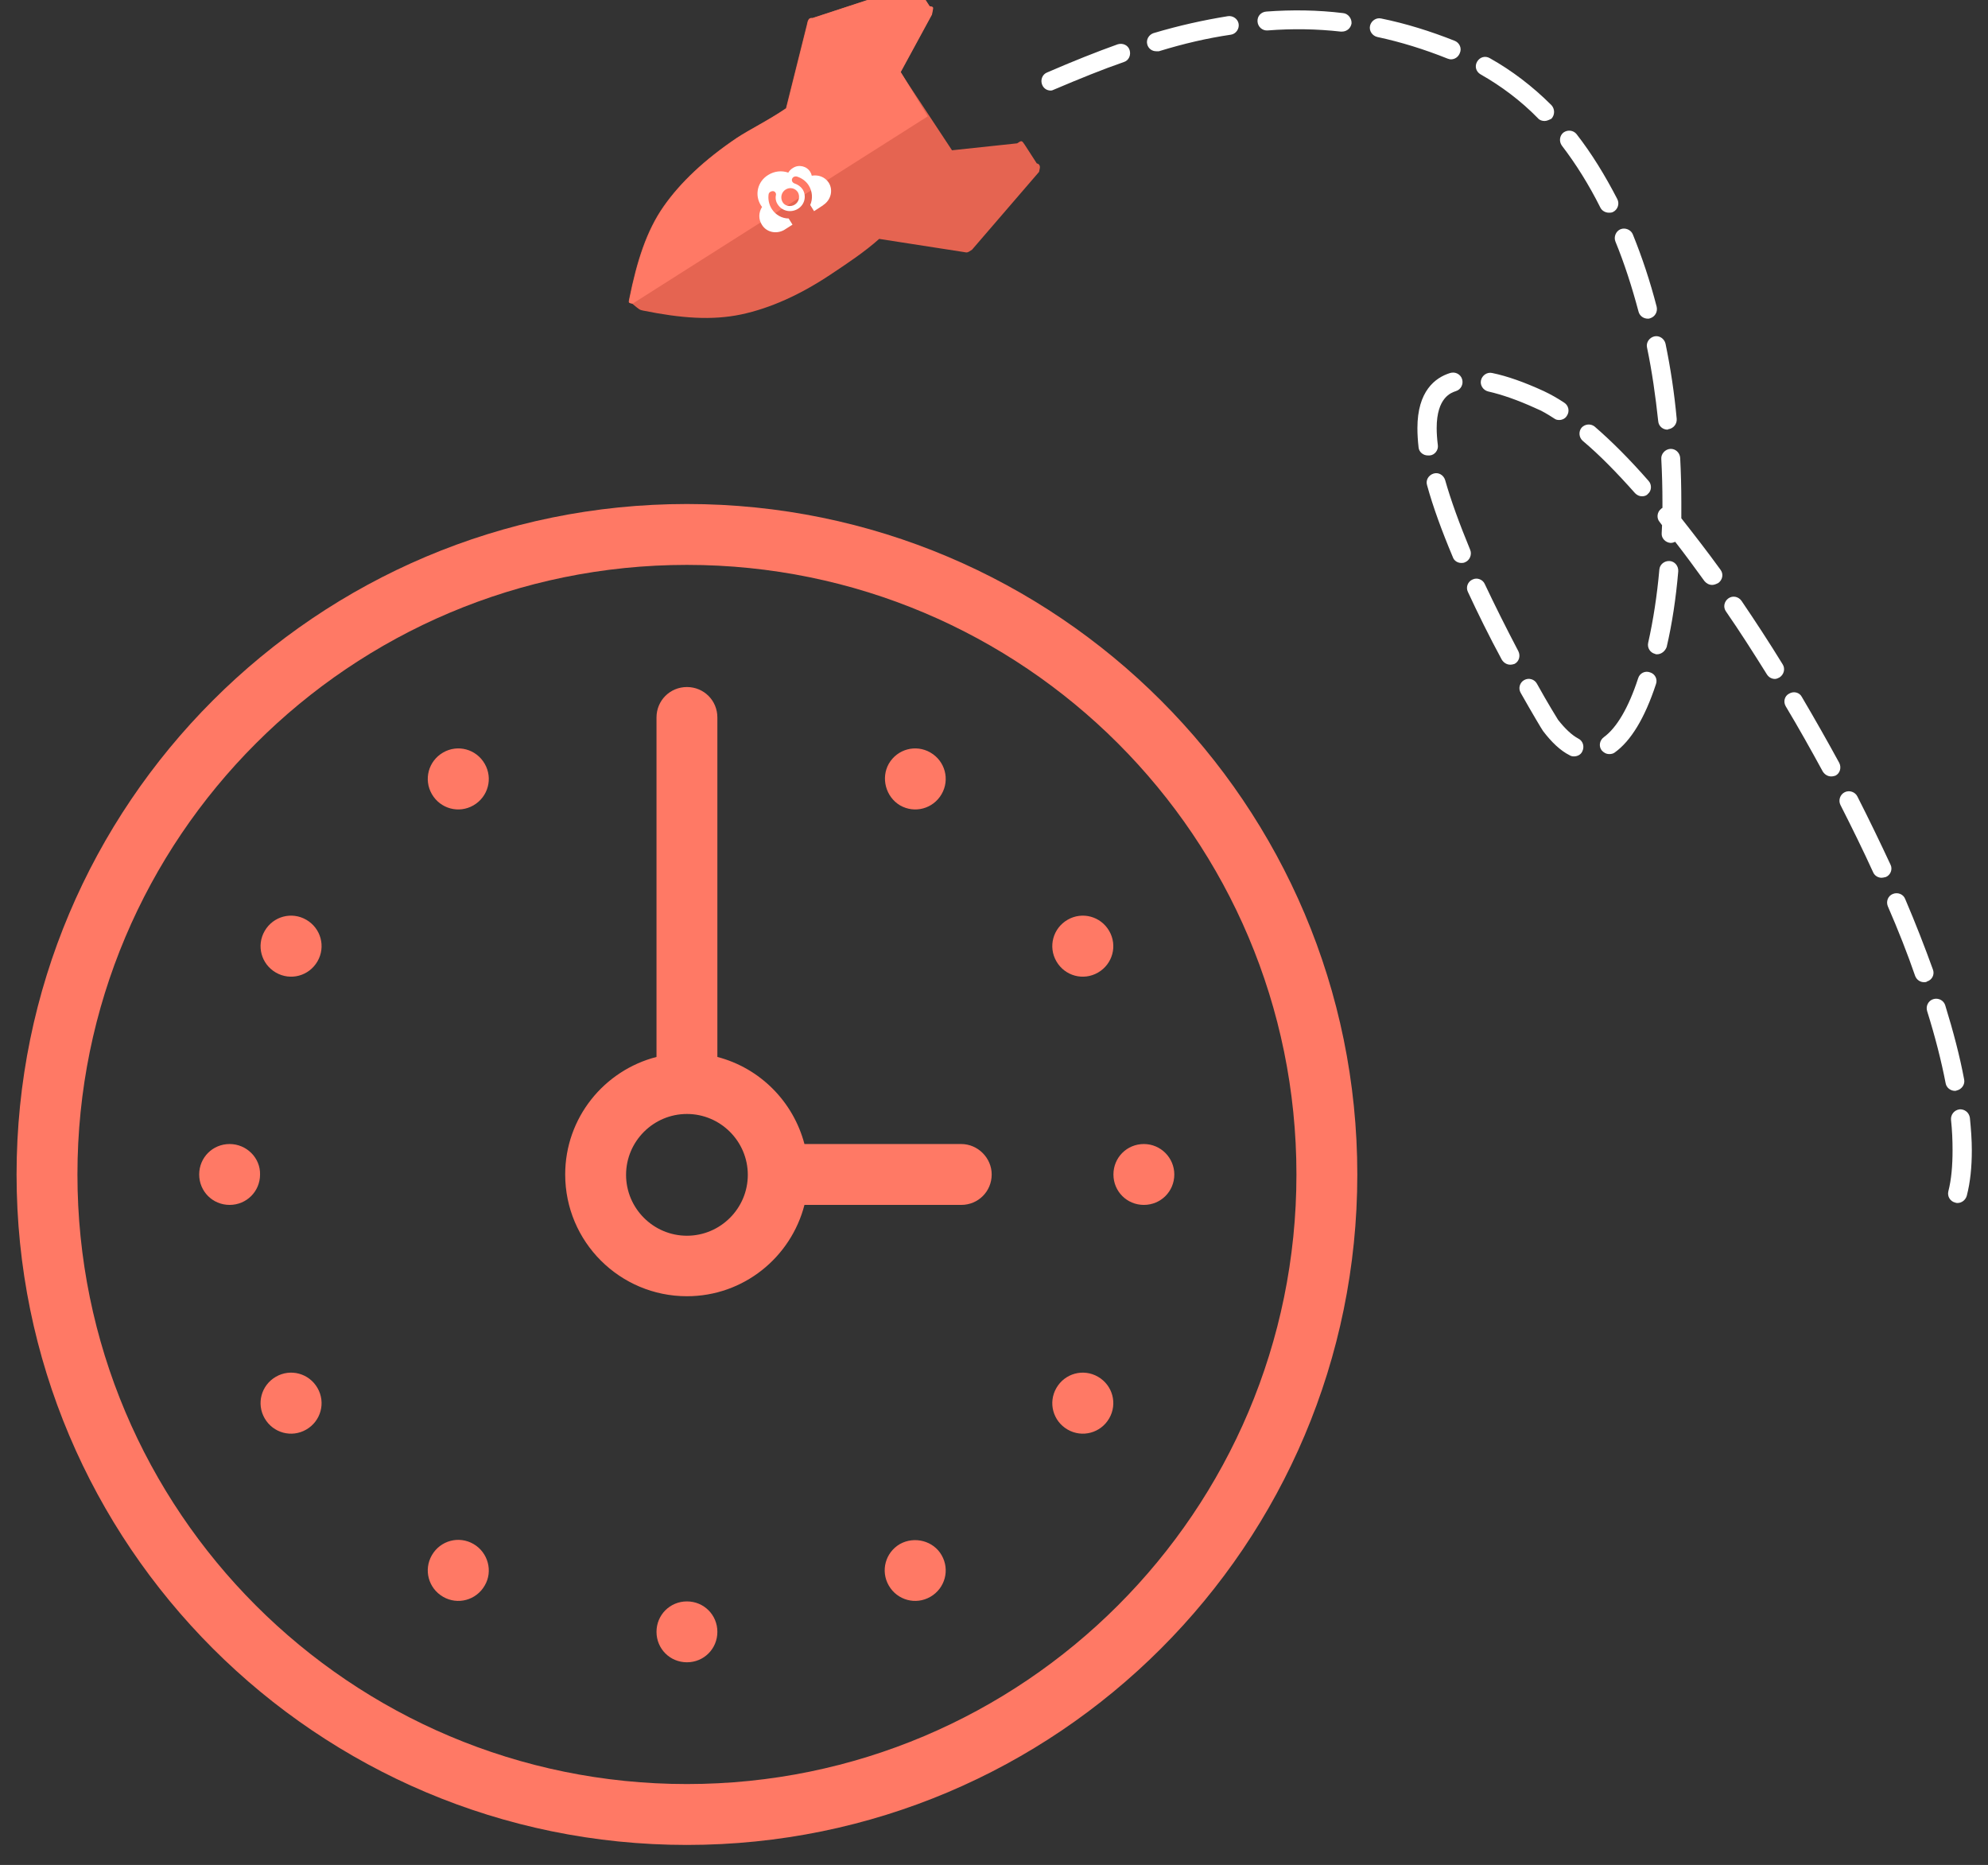 <?xml version="1.0" encoding="utf-8"?>
<!-- Generator: Adobe Illustrator 18.0.0, SVG Export Plug-In . SVG Version: 6.00 Build 0)  -->
<!DOCTYPE svg PUBLIC "-//W3C//DTD SVG 1.1//EN" "http://www.w3.org/Graphics/SVG/1.1/DTD/svg11.dtd">
<svg version="1.1" id="图层_1" xmlns:ev="http://www.w3.org/2001/xml-events"
	 xmlns="http://www.w3.org/2000/svg" xmlns:xlink="http://www.w3.org/1999/xlink" x="0px" y="0px" viewBox="0 0 516 484"
	 enable-background="new 0 0 516 484" xml:space="preserve">
<rect x="0" y="0" width="516" height="484" fill="#333333" stroke="none"/>
<path fill="#FF7965" d="M115,195.3c-3.8,2.2-5.1,7-2.9,10.8c2.2,3.8,7,5.1,10.8,2.9c3.8-2.2,5.1-7,2.9-10.8
	C123.6,194.4,118.8,193.1,115,195.3z M71.6,357.3c-3.8,2.2-5.1,7-2.9,10.8c2.2,3.8,7,5.1,10.8,2.9c3.8-2.2,5.1-7,2.9-10.8
	C80.2,356.4,75.4,355.1,71.6,357.3z M122.9,400.7c-3.8-2.2-8.6-0.9-10.8,2.9c-2.2,3.8-0.9,8.6,2.9,10.8c3.8,2.2,8.6,0.9,10.8-2.9
	C128,407.8,126.7,402.9,122.9,400.7z M79.5,238.7c-3.8-2.2-8.6-0.9-10.8,2.9c-2.2,3.8-0.9,8.6,2.9,10.8c3.8,2.2,8.6,0.9,10.8-2.9
	C84.6,245.7,83.3,240.9,79.5,238.7z M59.6,296.9c-4.4,0-7.9,3.5-7.9,7.9c0,4.4,3.5,7.9,7.9,7.9c4.4,0,7.9-3.5,7.9-7.9
	C67.6,300.5,64,296.9,59.6,296.9z M233.6,209c3.8,2.2,8.6,0.9,10.8-2.9c2.2-3.8,0.9-8.6-2.9-10.8c-3.8-2.2-8.6-0.9-10.8,2.9
	C228.6,201.9,229.9,206.8,233.6,209z M178.3,130.8c-96.1,0-174,77.9-174,174c0,96.1,77.9,174,174,174s174-77.9,174-174
	C352.3,208.8,274.4,130.8,178.3,130.8z M178.3,463c-87.4,0-158.2-70.8-158.2-158.2s70.8-158.2,158.2-158.2s158.2,70.8,158.2,158.2
	S265.6,463,178.3,463z M249.5,296.9h-40.7c-2.9-11-11.5-19.7-22.6-22.6v-88.1c0-4.4-3.5-7.9-7.9-7.9s-7.9,3.5-7.9,7.9v88.1
	c-13.6,3.5-23.7,15.8-23.7,30.5c0,17.5,14.2,31.6,31.6,31.6c14.7,0,27-10.1,30.5-23.7h40.7c4.4,0,7.9-3.5,7.9-7.9
	C257.4,300.5,253.8,296.9,249.5,296.9z M178.3,320.7c-8.7,0-15.8-7.1-15.8-15.8s7.1-15.8,15.8-15.8s15.8,7.1,15.8,15.8
	S187,320.7,178.3,320.7z M285,357.3c-3.8-2.2-8.6-0.9-10.8,2.9c-2.2,3.8-0.9,8.6,2.9,10.8c3.8,2.2,8.6,0.9,10.8-2.9
	C290.1,364.3,288.8,359.5,285,357.3z M277.1,238.7c-3.8,2.2-5.1,7-2.9,10.8c2.2,3.8,7,5.1,10.8,2.9c3.8-2.2,5.1-7,2.9-10.8
	C285.7,237.8,280.9,236.5,277.1,238.7z M233.6,400.7c-3.8,2.2-5.1,7-2.9,10.8c2.2,3.8,7,5.1,10.8,2.9c3.8-2.2,5.1-7,2.9-10.8
	C242.3,399.9,237.4,398.6,233.6,400.7z M178.3,415.6c-4.4,0-7.9,3.5-7.9,7.9c0,4.4,3.5,7.9,7.9,7.9s7.9-3.5,7.9-7.9
	C186.2,419.1,182.7,415.6,178.3,415.6z M296.9,296.9c-4.4,0-7.9,3.5-7.9,7.9c0,4.4,3.5,7.9,7.9,7.9c4.4,0,7.9-3.5,7.9-7.9
	C304.8,300.5,301.3,296.9,296.9,296.9z"/>
<path fill="#FFFFFF" d="M508.1,312.2c-0.2,0-0.4,0-0.6-0.1c-1.3-0.3-2.1-1.6-1.8-2.9c0.8-3.1,1.1-6.7,1.1-10.7
	c0-2.5-0.1-5.1-0.4-7.9c-0.1-1.3,0.8-2.5,2.2-2.7c1.3-0.1,2.5,0.8,2.7,2.2c0.3,3,0.5,5.8,0.5,8.4c0,4.4-0.4,8.3-1.3,11.8
	C510.2,311.4,509.2,312.2,508.1,312.2z M507.4,283.1c-1.1,0-2.2-0.8-2.4-2c-1.1-5.7-2.7-12-4.8-18.7c-0.4-1.3,0.3-2.7,1.6-3.1
	c1.3-0.4,2.7,0.3,3.1,1.6c2.1,6.8,3.8,13.3,4.9,19.2c0.3,1.3-0.6,2.6-1.9,2.9C507.7,283.1,507.5,283.1,507.4,283.1z M499.4,254.9
	c-1,0-1.9-0.6-2.3-1.6c-2-5.8-4.4-11.9-7.1-18.1c-0.5-1.2,0-2.7,1.3-3.2c1.2-0.5,2.7,0,3.2,1.3c2.7,6.3,5.1,12.5,7.2,18.3
	c0.5,1.3-0.2,2.7-1.5,3.1C500,254.9,499.7,254.9,499.4,254.9z M488.4,227.8c-0.9,0-1.8-0.5-2.2-1.4c-2.6-5.7-5.5-11.6-8.5-17.5
	c-0.6-1.2-0.1-2.7,1.1-3.3c1.2-0.6,2.7-0.1,3.3,1.1c3,5.9,5.9,11.9,8.6,17.7c0.6,1.2,0,2.7-1.2,3.2
	C489,227.7,488.7,227.8,488.4,227.8z M475.3,201.5c-0.9,0-1.7-0.5-2.2-1.3c-3.1-5.7-6.3-11.4-9.6-16.9c-0.7-1.2-0.3-2.7,0.9-3.3
	c1.2-0.7,2.7-0.3,3.3,0.9c3.3,5.6,6.6,11.4,9.7,17.1c0.6,1.2,0.2,2.7-1,3.3C476.1,201.4,475.7,201.5,475.3,201.5z M408.5,196.3
	c-0.4,0-0.8-0.1-1.1-0.3c-2.4-1.2-4.7-3.4-6.9-6.3c-0.3-0.4-2.8-4.6-5.8-9.9c-0.7-1.2-0.2-2.7,0.9-3.3c1.2-0.7,2.7-0.2,3.3,0.9
	c3,5.4,5.2,8.9,5.5,9.4c1.8,2.3,3.6,4,5.3,4.9c1.2,0.6,1.6,2.1,1,3.3C410.3,195.9,409.4,196.3,408.5,196.3z M417.7,195.7
	c-0.8,0-1.5-0.4-2-1c-0.8-1.1-0.5-2.6,0.6-3.4c3.3-2.4,6.4-7.6,8.9-15.3c0.4-1.3,1.8-2,3.1-1.5c1.3,0.4,2,1.8,1.5,3.1
	c-2.9,8.8-6.5,14.7-10.7,17.7C418.7,195.6,418.2,195.7,417.7,195.7z M460.7,176.2c-0.8,0-1.6-0.4-2.1-1.2c-3.5-5.6-7-11.1-10.6-16.3
	c-0.8-1.1-0.5-2.6,0.6-3.4c1.1-0.8,2.6-0.5,3.4,0.6c3.6,5.3,7.2,10.8,10.7,16.5c0.7,1.1,0.4,2.6-0.8,3.4
	C461.5,176,461.1,176.2,460.7,176.2z M392,172.5c-0.9,0-1.7-0.5-2.2-1.3c-3.3-6.1-6.2-12-8.8-17.6c-0.6-1.2,0-2.7,1.2-3.2
	c1.2-0.6,2.7,0,3.2,1.2c2.6,5.5,5.5,11.3,8.7,17.4c0.6,1.2,0.2,2.7-1,3.3C392.8,172.4,392.4,172.5,392,172.5z M430.1,169.8
	c-0.2,0-0.4,0-0.5-0.1c-1.3-0.3-2.1-1.6-1.8-2.9c1.3-5.8,2.3-12.2,2.9-19c0.1-1.3,1.3-2.3,2.7-2.2c1.3,0.1,2.3,1.3,2.2,2.7
	c-0.6,7-1.6,13.6-3,19.6C432.2,169,431.2,169.8,430.1,169.8z M444.4,151.8c-0.8,0-1.5-0.4-2-1c-2.6-3.6-5.1-7-7.6-10.2
	c-0.4,0.2-0.8,0.3-1.2,0.3c-1.3-0.1-2.4-1.2-2.3-2.5c0-0.7,0.1-1.4,0.1-2.1c-0.2-0.3-0.4-0.5-0.6-0.8c-0.9-1-0.7-2.6,0.3-3.4
	c0.1-0.1,0.2-0.2,0.4-0.3c0-0.5,0-0.9,0-1.4c0-3.7-0.1-7.5-0.3-11.3c-0.1-1.3,1-2.5,2.3-2.6c1.4-0.1,2.5,1,2.6,2.3
	c0.2,3.8,0.3,7.7,0.3,11.5c0,1.4,0,2.8,0,4.2c3.3,4.2,6.8,8.7,10.2,13.4c0.8,1.1,0.5,2.6-0.6,3.4
	C445.4,151.6,444.9,151.8,444.4,151.8z M379.3,146.1c-1,0-1.9-0.6-2.2-1.5c-2.9-6.9-5.2-13.2-6.7-18.7c-0.4-1.3,0.4-2.6,1.7-3
	c1.3-0.4,2.6,0.4,3,1.7c1.5,5.3,3.7,11.3,6.5,18.1c0.5,1.2-0.1,2.7-1.3,3.2C379.9,146.1,379.6,146.1,379.3,146.1z M426.2,128.8
	c-0.7,0-1.3-0.3-1.8-0.8c-4.8-5.4-9.3-10-13.6-13.6c-1-0.9-1.1-2.4-0.3-3.4c0.9-1,2.4-1.1,3.4-0.3c4.4,3.8,9.1,8.5,14,14.1
	c0.9,1,0.8,2.6-0.2,3.4C427.4,128.6,426.8,128.8,426.2,128.8z M370.6,118.2c-1.2,0-2.3-0.9-2.4-2.1c-0.2-1.8-0.3-3.4-0.3-5
	c0-9.6,4.6-13.1,8.5-14.3c1.3-0.4,2.7,0.3,3.1,1.6c0.4,1.3-0.3,2.7-1.6,3.1c-1.2,0.4-5,1.6-5,9.6c0,1.3,0.1,2.8,0.3,4.4
	c0.2,1.3-0.8,2.6-2.1,2.7C370.8,118.2,370.7,118.2,370.6,118.2z M432.8,111.5c-1.2,0-2.3-0.9-2.4-2.2c-0.7-6.5-1.6-12.9-2.9-19.1
	c-0.3-1.3,0.6-2.6,1.9-2.9c1.3-0.3,2.6,0.6,2.9,1.9c1.3,6.3,2.3,12.9,2.9,19.5c0.1,1.3-0.8,2.5-2.2,2.7
	C432.9,111.5,432.8,111.5,432.8,111.5z M404.7,109c-0.5,0-0.9-0.1-1.3-0.4c-1.7-1.1-3.2-2-4.7-2.6c-4.8-2.2-8.9-3.6-12.4-4.4
	c-1.3-0.3-2.2-1.6-1.9-2.9c0.3-1.3,1.6-2.2,2.9-1.9c3.9,0.8,8.4,2.4,13.4,4.7c1.7,0.8,3.5,1.8,5.3,3c1.1,0.7,1.5,2.2,0.7,3.4
	C406.3,108.6,405.5,109,404.7,109z M427.7,82.7c-1.1,0-2.1-0.7-2.4-1.8c-1.7-6.4-3.7-12.6-6-18.2c-0.5-1.2,0.1-2.7,1.3-3.2
	c1.2-0.5,2.7,0.1,3.2,1.3c2.4,5.9,4.5,12.2,6.2,18.8c0.3,1.3-0.4,2.6-1.7,3C428.1,82.7,427.9,82.7,427.7,82.7z M417.6,55.2
	c-0.9,0-1.8-0.5-2.2-1.3c-3-6-6.4-11.4-10-16.1c-0.8-1.1-0.6-2.6,0.4-3.4c1.1-0.8,2.6-0.6,3.4,0.4c3.9,5,7.4,10.7,10.6,16.9
	c0.6,1.2,0.1,2.7-1.1,3.3C418.3,55.2,418,55.2,417.6,55.2z M400.9,31.4c-0.6,0-1.3-0.2-1.7-0.7c-4.5-4.6-9.6-8.4-14.9-11.4
	c-1.2-0.7-1.6-2.1-0.9-3.3c0.7-1.2,2.1-1.6,3.3-0.9c5.7,3.2,11.1,7.3,16,12.2c0.9,1,0.9,2.5,0,3.5C402.1,31.1,401.5,31.4,400.9,31.4
	z M272.7,23.5c-0.9,0-1.8-0.5-2.2-1.5c-0.5-1.2,0-2.7,1.3-3.2c6.7-2.9,12.7-5.3,18.3-7.3c1.3-0.4,2.7,0.2,3.1,1.5
	c0.4,1.3-0.2,2.7-1.5,3.1c-5.5,1.9-11.4,4.3-18,7.1C273.3,23.4,273,23.5,272.7,23.5z M376.6,15.4c-0.3,0-0.6-0.1-0.9-0.2
	c-6-2.4-12.1-4.3-18.2-5.6c-1.3-0.3-2.2-1.6-1.9-2.9c0.3-1.3,1.6-2.2,2.9-1.9c6.4,1.3,12.8,3.3,19.1,5.8c1.2,0.5,1.9,1.9,1.3,3.2
	C378.5,14.8,377.6,15.4,376.6,15.4z M300.1,13.3c-1.1,0-2-0.7-2.3-1.7c-0.4-1.3,0.4-2.6,1.6-3c6.7-2,13.1-3.4,19.3-4.4
	c1.3-0.2,2.6,0.7,2.8,2c0.2,1.3-0.7,2.6-2,2.8c-6.1,0.9-12.2,2.3-18.7,4.3C300.6,13.3,300.3,13.3,300.1,13.3z M348.3,8.2
	c-0.1,0-0.2,0-0.3,0c-6.2-0.7-12.6-0.8-19-0.3c-1.3,0.1-2.5-0.9-2.6-2.3s0.9-2.5,2.3-2.6c6.7-0.5,13.4-0.4,19.9,0.4
	c1.3,0.1,2.3,1.4,2.2,2.7C350.6,7.3,349.6,8.2,348.3,8.2z"/>
<path fill="#E56451" d="M166.9,80.6c9.9,2,17.9,2.6,25.5,1c7.5-1.6,15.4-5.1,23.7-10.7c3.6-2.4,8.3-5.5,12.1-8.9l21.9,3.4
	c1,0.2,1,0.2,2.2-0.6l17.4-20.2l0.2-1c0,0,0.2-1-0.8-1.2l-3.1-4.8c-0.8-1.2-0.8-1.2-2-0.4L247.1,39l-13.4-20.3l8.1-14.9
	c0,0,0,0,0.2-1c0.2-1,0.2-1-0.8-1.2l-3.1-4.8c-0.8-1.2-1.8-1.4-2-0.4l-25.3,8.3c-1-0.2-1.2,0.8-1.4,1.8l-5.4,21.6
	c-4.7,3.2-9.3,5.4-12.8,7.7c-8.3,5.6-14.6,11.5-19,17.8c-4.4,6.3-6.9,14.1-8.9,24c-0.2,1-0.2,1,0.8,1.2
	C166,80.4,166,80.4,166.9,80.6z"/>
<path fill="#FF7965" d="M240.8,30.2l-7-11.5l8.1-14.9c0,0,0,0,0.2-1c0.2-1,0.2-1-0.8-1.2l-3.1-4.8c-0.8-1.2-1.8-1.4-2-0.4l-25.3,8.3
	c-1-0.2-1.2,0.8-1.4,1.8l-5.4,21.6c-4.7,3.2-9.3,5.4-12.8,7.7c-8.3,5.6-14.6,11.5-19,17.8c-4.4,6.3-6.9,14.1-8.9,24
	c-0.2,1-0.2,1,0.8,1.2"/>
<path fill="#FFFFFF" d="M197.8,53.7c-0.1-0.1-0.2-0.3-0.3-0.4c-1.7-2.7-0.9-6.2,1.9-7.9c1.6-1,3.5-1.2,5.2-0.6
	c0.3-0.5,0.7-0.9,1.2-1.2c1.5-1,3.6-0.5,4.5,1c0.2,0.3,0.3,0.6,0.4,1c1.7-0.3,3.4,0.3,4.4,1.8c1.2,1.9,0.6,4.5-1.4,5.8
	c0,0-0.1,0.1-0.1,0.1l0,0l-2.3,1.5l-1-1.6c0.7-1.6,0.6-3.5-0.4-5.1c-0.7-1.1-1.8-1.9-3.1-2.3c-0.5-0.1-1,0.1-1.2,0.6
	c-0.2,0.5,0.1,1,0.6,1.2c0.9,0.3,1.6,0.8,2.1,1.5c1.1,1.7,0.6,4-1.2,5.1c-1.8,1.1-4.1,0.6-5.2-1.1c-0.5-0.7-0.7-1.6-0.5-2.5
	c0.1-0.5-0.3-1-0.8-1s-1,0.3-1.1,0.8c-0.2,1.3,0.1,2.7,0.8,3.8c1,1.6,2.7,2.5,4.4,2.5l1,1.6l-2.2,1.4l0,0c-2,1.1-4.5,0.6-5.7-1.3
	C196.8,56.9,196.9,55.1,197.8,53.7z M206.3,53.1c1.1-0.7,1.4-2.1,0.8-3.2c-0.7-1.1-2.1-1.4-3.2-0.7c-1.1,0.7-1.4,2.1-0.8,3.2
	C203.7,53.5,205.2,53.8,206.3,53.1z"/>
</svg>
